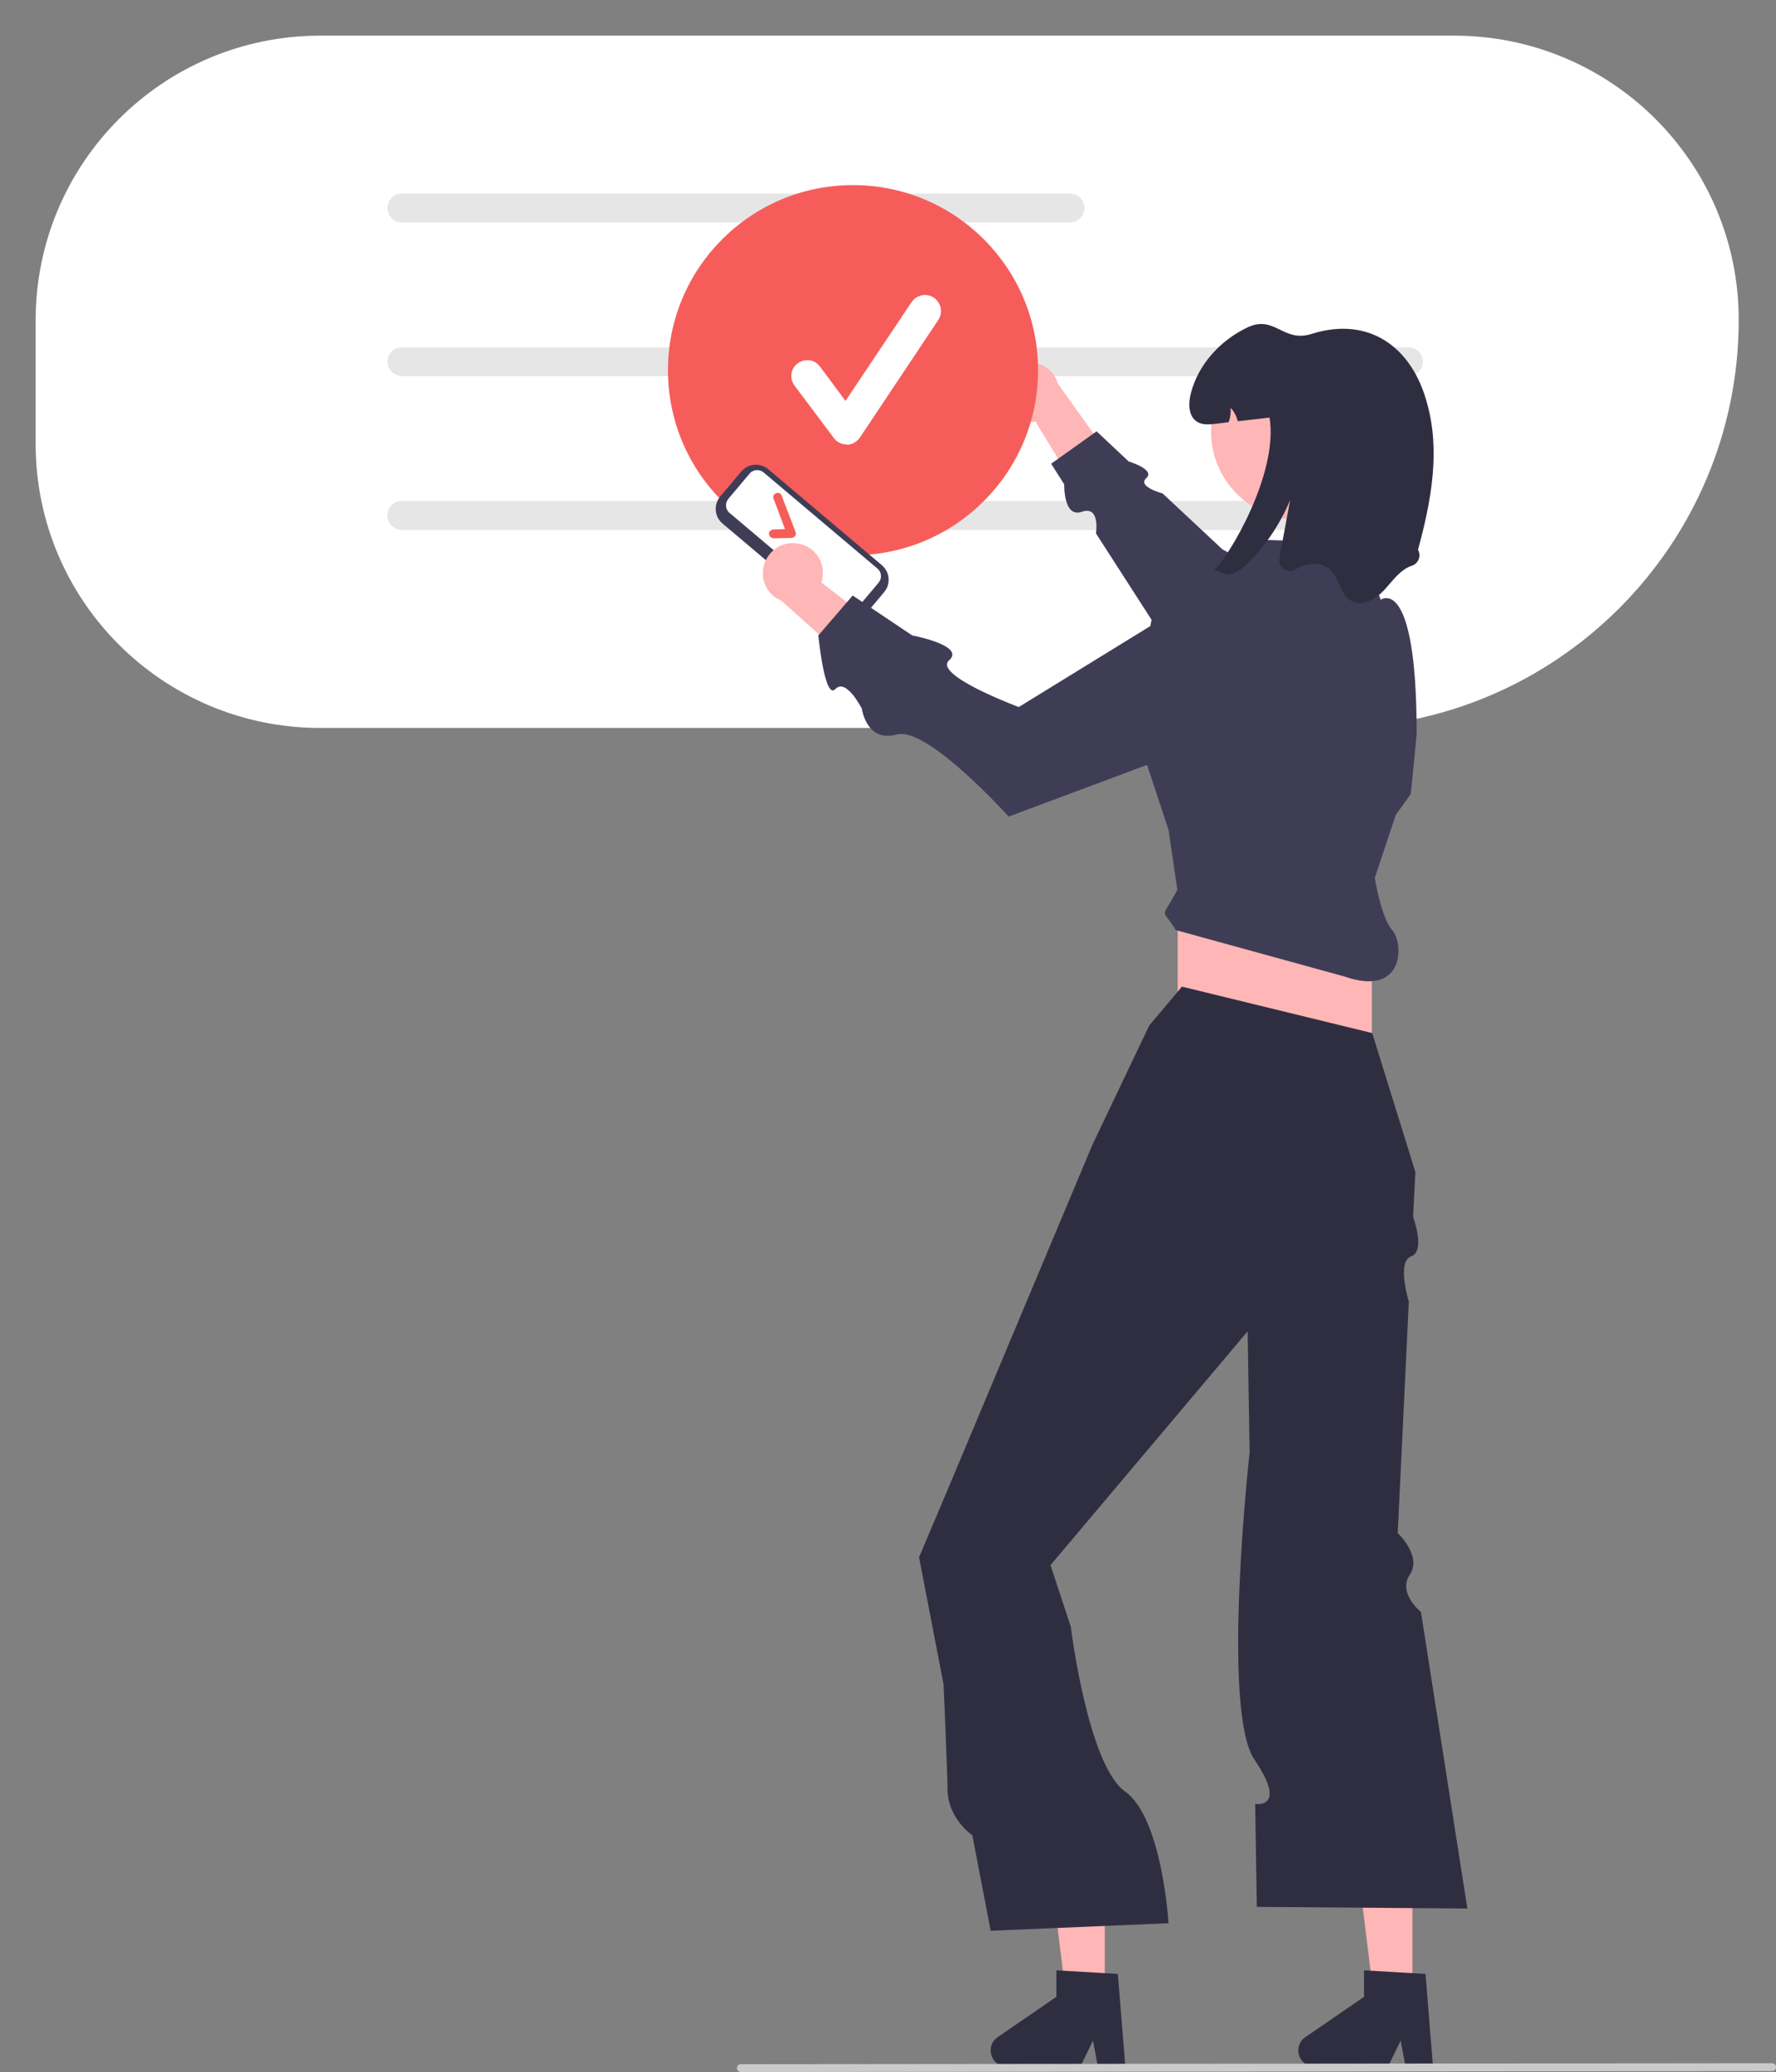 <?xml version="1.0" encoding="utf-8"?>
<!-- Generator: Adobe Illustrator 27.0.1, SVG Export Plug-In . SVG Version: 6.00 Build 0)  -->
<svg version="1.1" id="Layer_1" xmlns="http://www.w3.org/2000/svg" xmlns:xlink="http://www.w3.org/1999/xlink" x="0px" y="0px"
	 viewBox="0 0 543.2 633.6" style="enable-background:new 0 0 543.2 633.6;" xml:space="preserve">
<rect x="0" y="0" width="543.2" height="633.6" fill="#808080" stroke="none"/>
<style type="text/css">
	.st0{fill:#FFFFFF;}
	.st1{fill:#E6E6E6;}
	.st2{fill:#FFB6B6;}
	.st3{fill:#3F3D56;}
	.st4{fill:#F65D5A;}
	.st5{fill:#2F2E41;}
	.st6{fill:#CACACA;}
</style>
<path class="st0" d="M407.1,222.6H97.8c-48-0.1-86.9-38.9-86.9-86.9V97.8C11,49.8,49.8,11,97.8,10.9h347.1
	c48,0.1,86.9,38.9,86.9,86.9C531.8,166.7,475.9,222.5,407.1,222.6z"/>
<path class="st1" d="M327.3,68H122.9c-2.4,0-4.4-2-4.4-4.4c0-2.4,2-4.4,4.4-4.4h204.4c2.4,0,4.4,2,4.4,4.4
	C331.7,66,329.7,68,327.3,68z"/>
<path class="st1" d="M430.8,115H122.9c-2.4,0-4.4-2-4.4-4.4c0-2.4,2-4.4,4.4-4.4h307.9c2.4,0,4.4,2,4.4,4.4
	C435.2,113,433.2,115,430.8,115z"/>
<path class="st1" d="M430.8,162H122.9c-2.4,0-4.4-2-4.4-4.4c0-2.4,2-4.4,4.4-4.4h307.9c2.4,0,4.4,2,4.4,4.4
	C435.2,160.1,433.2,162,430.8,162z"/>
<path class="st1" d="M430.8,162H122.9c-2.4,0-4.4-2-4.4-4.4c0-2.4,2-4.4,4.4-4.4h307.9c2.4,0,4.4,2,4.4,4.4
	C435.2,160.1,433.2,162,430.8,162z"/>
<path class="st2" d="M305.7,120.4c0.2,5,4.4,8.9,9.4,8.7c0.5,0,1.1-0.1,1.6-0.2l16.8,27.6l7.2-15.2l-17.1-23.9
	c-1.4-4.9-6.5-7.7-11.3-6.3C308.3,112.4,305.5,116.2,305.7,120.4L305.7,120.4z"/>
<path class="st3" d="M431.9,199.4L373.9,168l-18.3-17.1c0,0-7.9-2.1-5-4.7s-5.4-5.1-5.4-5.1l-9.8-9.2l-13.9,9.9l4,6.3
	c0,0-0.3,10.4,5.4,8.4s4.3,6.6,4.3,6.6l33.8,52.5L431.9,199.4z"/>
<circle class="st4" cx="260.9" cy="113.2" r="56.6"/>
<polygon class="st2" points="432,611.6 420.3,611.6 414.7,566.2 432,566.2 "/>
<path class="st5" d="M438.3,632h-8.4l-1.5-8l-3.9,8h-22.4c-2.8,0-5-2.3-5-5c0-1.7,0.8-3.2,2.2-4.1l17.9-12.3v-8.1l18.8,1.1
	L438.3,632z"/>
<polygon class="st2" points="337.9,611.6 326.2,611.6 320.6,566.2 337.9,566.2 "/>
<path class="st5" d="M344.2,632h-8.4l-1.5-8l-3.9,8H308c-2.8,0-5-2.3-5-5c0-1.7,0.8-3.2,2.2-4.1l17.9-12.3v-8.1l18.8,1.1L344.2,632z
	"/>
<rect x="360.2" y="268.4" class="st2" width="59.4" height="67.6"/>
<path class="st5" d="M361.5,301.7l-10,11.9l-17.4,36.5l-43.7,104.1l-9.3,22l7.5,38.9c0,0,1.2,27.4,1.2,31.9c0,9.1,7.6,14.2,7.6,14.2
	l5.6,29.2l54.4-2.3c0,0-1.9-32.2-13.3-40.3s-16.6-50.4-16.6-50.4l-6.2-18.8l60.3-71.5l0.4,25l0.2,12.1c0,0-8.8,78.7,1.5,93.9
	s0.2,13.5,0.2,13.5l0.5,31.5l64.4,0.5l-14.2-90.7c0,0-7.2-5.7-3.4-11.4s-3.7-12.7-3.7-12.7l3.4-70.8c0,0-3.8-12.2,0.7-13.8
	s0.6-12.1,0.6-12.1l0.7-13.7l-13.2-42.5L361.5,301.7z"/>
<path class="st3" d="M420.5,268.4l6.4-19.2l4.6-6.4l1.8-18.3c0-49.3-11-41.1-11-41.1l-6.4-17.4l-29.2-0.9L367.9,183l-15.5,5.5
	l-6.1,31.6l11.1,33.7l2.7,18.3c-5.2,9.7-4.8,5.1-0.5,12.3l51.6,14.2c18.3,6.4,18.3-10,14.6-14.2
	C422.3,280.3,420.5,268.4,420.5,268.4z"/>
<circle class="st2" cx="397.5" cy="131.9" r="27.1"/>
<path class="st5" d="M371.1,174.6"/>
<path class="st5" d="M433.7,168.1c0.9,1.6,0.4,3.6-1.2,4.6c-0.2,0.1-0.4,0.2-0.7,0.3c-3.6,1.2-5.9,4.7-8.5,7.5
	c-2.6,2.8-6.8,5.1-10.1,3.2c-3.3-1.9-3.5-6.8-6.3-9.4c-2.7-2.6-7.2-2.2-10.4-0.3l-0.1,0.1c-1.6,1-3.6,0.6-4.6-1
	c-0.5-0.7-0.6-1.6-0.5-2.4c1.1-5.9,2.2-11.8,3.3-17.8c-2.9,7-7.2,13.5-12.5,18.9c-1.5,1.7-3.3,3-5.4,3.8c-1.9,0.6-3.7-1.4-5.6-1
	c4.6-4,20-29.7,17.2-46.9c-3.2,0.4-6.5,0.7-9.7,1.1c-0.4-1.5-1.1-2.9-2.2-4.1c0.1,1.5-0.1,3-0.6,4.4c-1.4,0.2-2.7,0.3-4.1,0.5
	c-1.9,0.2-3.9,0.4-5.5-0.6c-2.7-1.6-2.8-5.5-2-8.6c2.2-8.9,9.1-16.4,17.4-20.3c8.3-3.9,10.8,4.8,19.6,2c17.4-5.5,30.7,3.9,35.3,21.3
	C440.6,138,437.7,153.5,433.7,168.1z"/>
<path class="st6" d="M542,633.3l-315.4,0.3c-0.7,0-1.2-0.5-1.2-1.2c0-0.7,0.5-1.2,1.2-1.2l315.4-0.3c0.7,0,1.2,0.5,1.2,1.2
	C543.2,632.8,542.7,633.3,542,633.3L542,633.3z"/>
<path class="st3" d="M255.7,189.4L221,160.1c-2.5-2.1-2.8-5.8-0.7-8.3l6.4-7.6c2.1-2.5,5.8-2.8,8.3-0.7l34.7,29.3
	c2.5,2.1,2.8,5.8,0.7,8.3l-6.4,7.6C261.9,191.2,258.2,191.5,255.7,189.4z"/>
<path class="st0" d="M222.8,152.5c-1.1,1.3-1,3.3,0.4,4.4l34.7,29.3c1.3,1.1,3.3,1,4.4-0.4l6.4-7.6c1.1-1.3,1-3.3-0.4-4.4
	l-34.7-29.3c-1.3-1.1-3.3-1-4.4,0.4L222.8,152.5z"/>
<path class="st4" d="M243.2,163.9c-0.2,0.3-0.6,0.5-1.1,0.6l-5.5,0.1c-0.7,0-1.3-0.6-1.4-1.3s0.6-1.3,1.3-1.4l3.6-0.1l-3.5-9.3
	c-0.3-0.7,0.1-1.5,0.8-1.7c0.7-0.3,1.5,0.1,1.7,0.8l4.2,11C243.5,163,243.5,163.5,243.2,163.9L243.2,163.9z"/>
<path class="st2" d="M243.9,166.2c5,0.7,8.4,5.3,7.7,10.3c-0.1,0.5-0.2,1.1-0.4,1.6l25.6,19.7l-15.9,5.5l-21.9-19.6
	c-4.7-1.9-6.9-7.2-5-11.9C235.7,167.8,239.7,165.5,243.9,166.2L243.9,166.2z"/>
<path class="st3" d="M377.1,175.9l-65.5,40.3c0,0-26.4-9.8-21.3-14.3s-11.3-7.6-11.3-7.6l-18.2-12.2l-10.5,12.2
	c0,0,1.9,19.9,5.2,16.4s8.1,6,8.1,6s1.4,10.5,10.7,7.9s34.2,25.1,34.2,25.1l80.6-30.1L377.1,175.9z"/>
<path class="st0" d="M258.9,135.9c-1.5,0-3-0.7-3.9-2l-12-16c-1.6-2.2-1.2-5.2,1-6.8c2.2-1.6,5.2-1.2,6.8,1l0,0l7.8,10.5l20.2-30.2
	c1.5-2.2,4.5-2.9,6.8-1.4c2.2,1.5,2.9,4.5,1.4,6.8l-24,36c-0.9,1.3-2.3,2.1-3.9,2.2C259,135.9,258.9,135.9,258.9,135.9z"/>
</svg>
